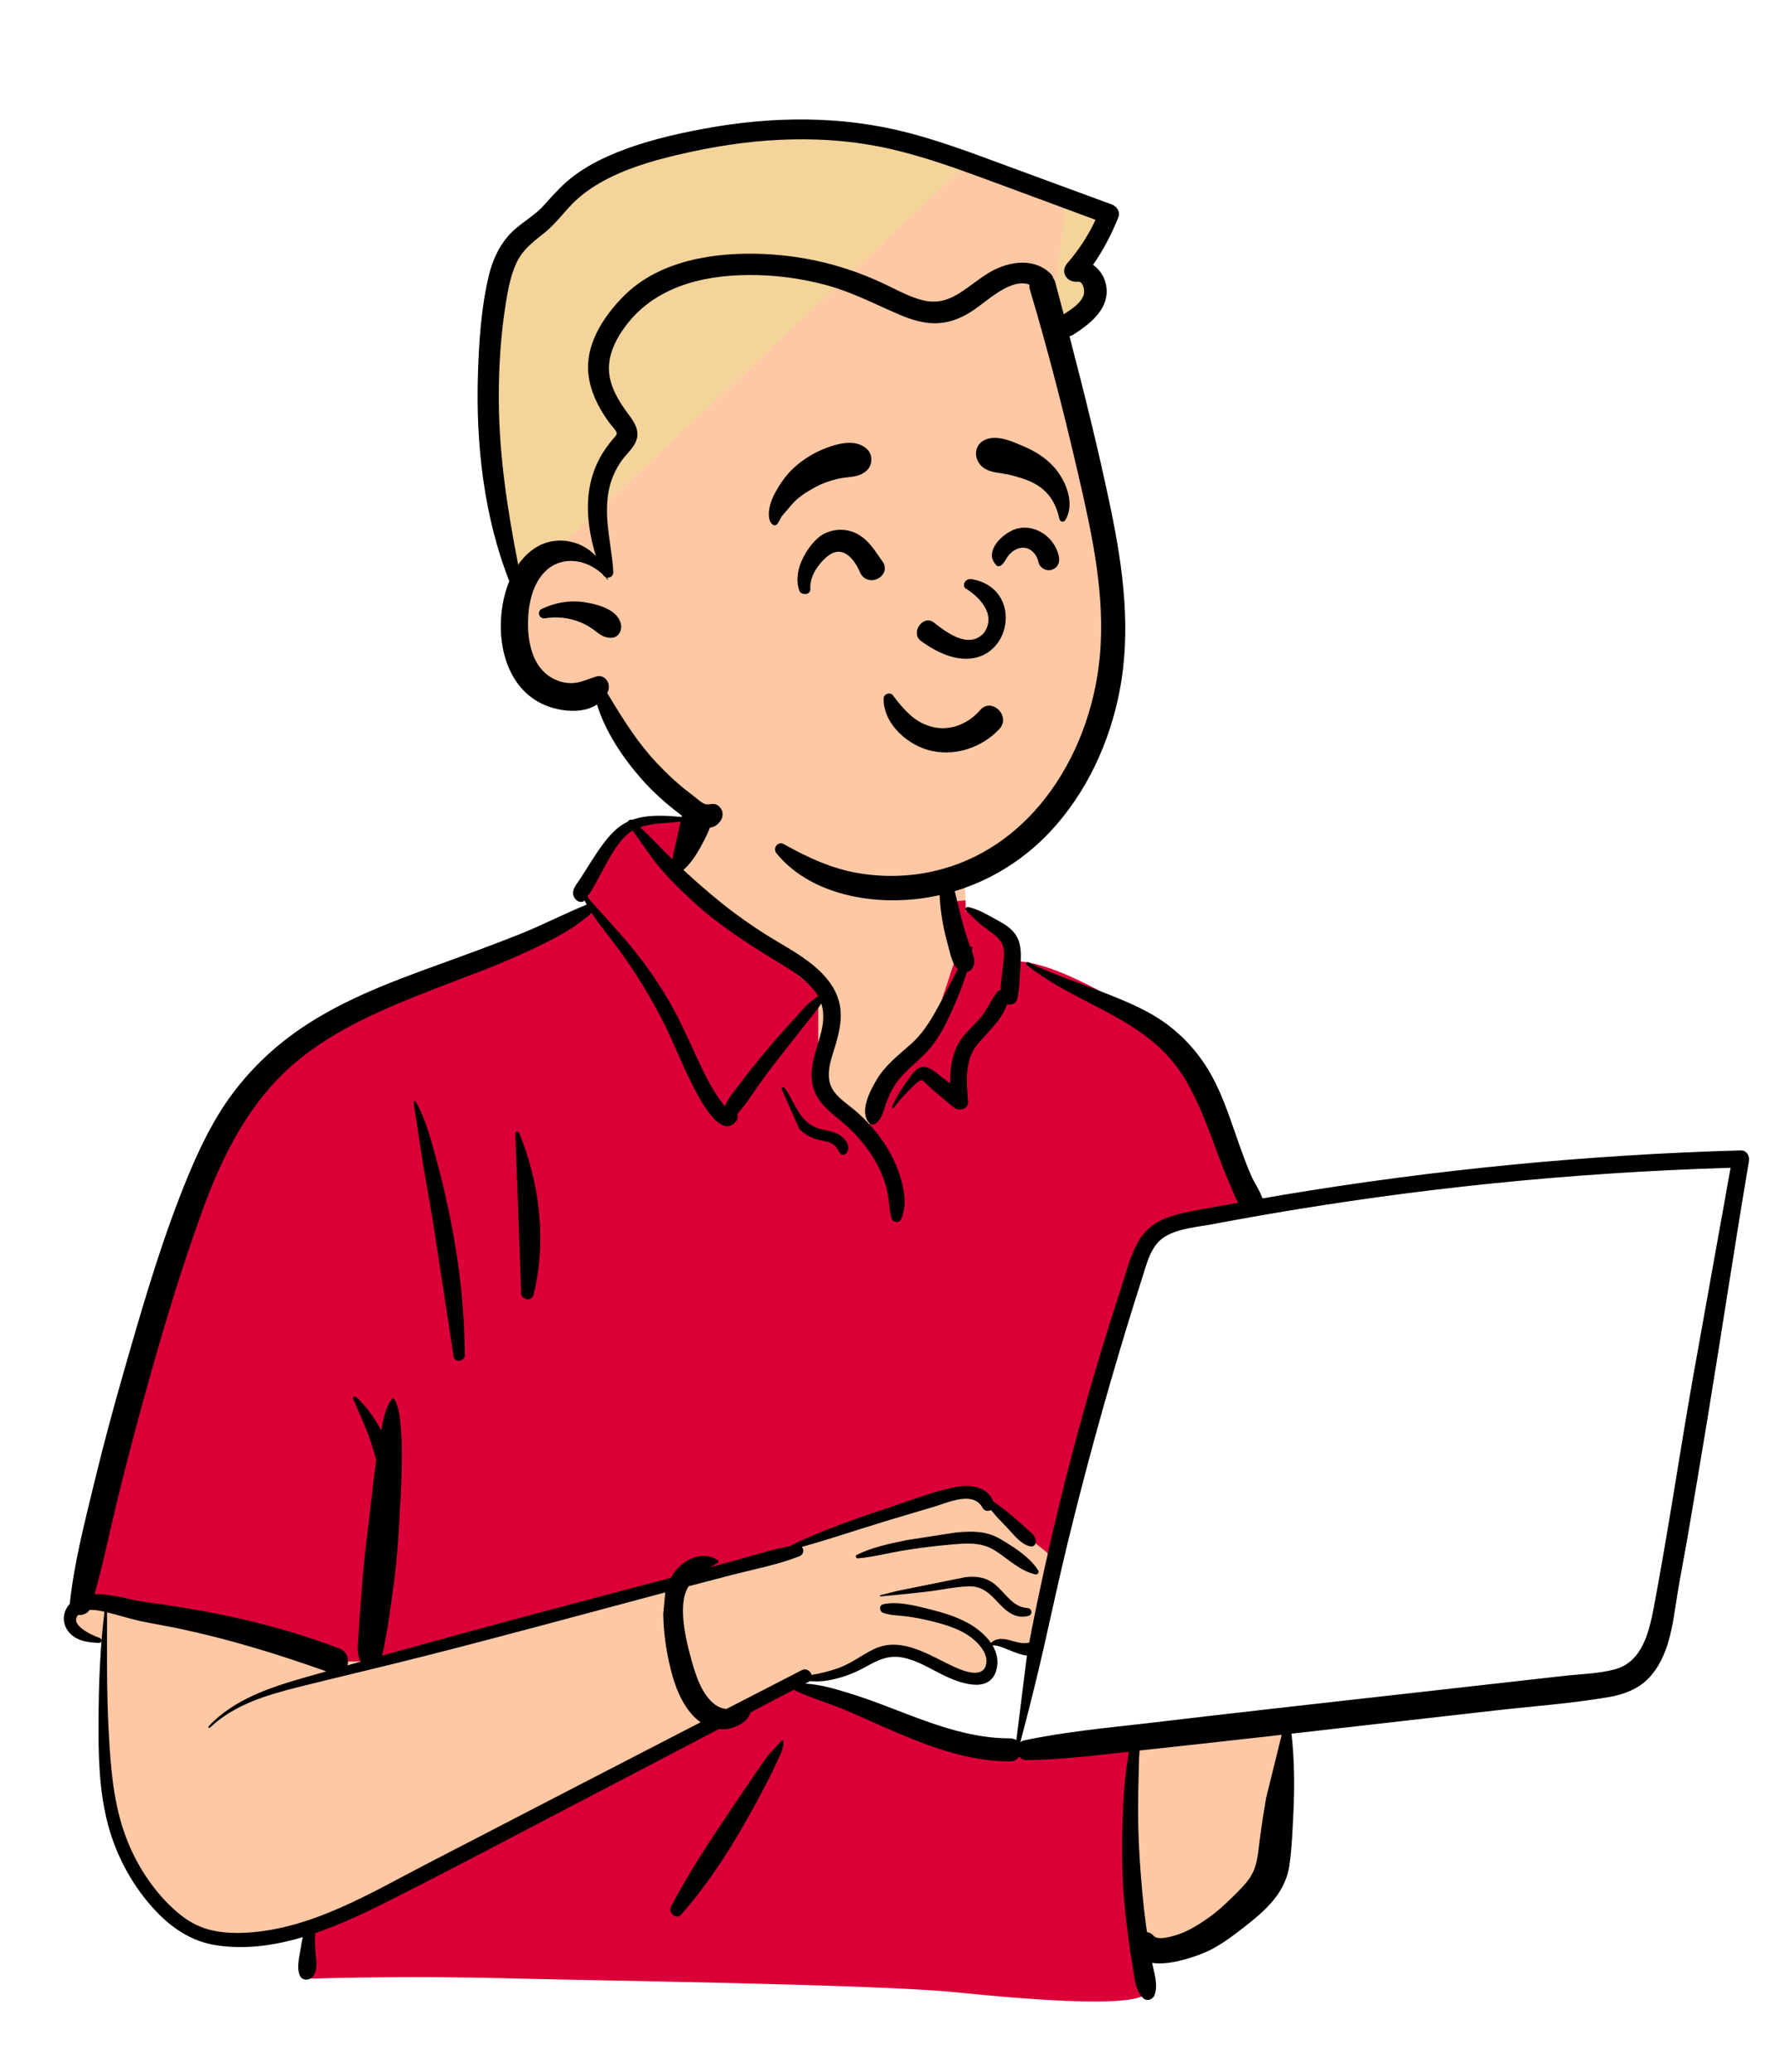 <svg width="224" height="260" viewBox="0 0 224 260" fill="none" xmlns="http://www.w3.org/2000/svg">
<g filter="url(#filter0_d_20_20443)">
<path fill-rule="evenodd" clip-rule="evenodd" d="M214.44 141.282C211.423 141.578 208.406 141.874 205.389 142.17C190.941 143.274 176.499 145.581 162.161 146.965C161.804 146.384 161.106 146.479 160.681 146.883C159.251 146.758 157.647 145.664 156.351 146.802C156.309 146.796 156.267 146.789 156.225 146.785C153.917 142.354 152.322 137.629 150.774 132.897C149.786 129.988 148.457 127.171 146 125.218C141.808 122.307 132.202 116.403 127.279 116.651C127.197 115.77 126.786 114.861 126.112 114.274C127.599 111.738 121.653 110.083 121.234 110.377C121.503 101.904 117.519 94.546 108.734 92.859C100.865 91.219 89.671 90.943 85.439 99.171C84.973 99.118 80.217 99.094 79.757 99.145C79.042 98.239 71.185 106.828 74.405 109.819C45.615 122.559 29.245 121.039 21.276 156.856C20.199 160.221 20.121 163.903 18.983 167.193C14.936 176.647 11.653 186.714 10.836 197C8.863 197.506 8.636 200.986 10.922 201.49C11.795 201.682 12.525 201.945 13.162 202.444C12.664 210.874 14.702 230.131 15.986 230.071C18.604 238.408 30.284 240.76 38.552 237.831C37.127 240.514 38.552 242.2 38.552 243.634C68.304 244.76 100.835 244.111 130.579 245.656C134.384 245.601 138.386 246.59 142.138 246.021C144.427 245.472 144.431 241.872 142.109 241.427L152.253 239.223C152.026 239.138 156.434 236.205 159.766 230.724C162.867 224.592 160.756 217.191 162.161 210.522C173.135 209.624 184.291 209.24 195.145 207.381C196.625 211.811 203.031 206.513 205.068 204.382C205.065 204.379 205.063 204.375 205.06 204.372C206.046 204.102 206.836 203.178 206.862 202.084C207.554 201.097 207.699 199.704 207.036 198.749C210.074 181.214 214.705 163.31 216.378 145.61C216.97 145.479 217.527 145.22 218 144.82L217.962 144.781C218.762 143.889 218.918 142.348 217.583 141.589C216.507 140.977 215.608 141.167 214.44 141.282Z" fill="#FDC8A3"/>
<path fill-rule="evenodd" clip-rule="evenodd" d="M99.704 206.912L102.028 208.391L121.042 214.521L132.662 216L142.169 214.521V230.795L144.07 246.012C143.225 247.562 135.197 247.562 119.986 246.012C110.289 245.024 74.85 244.544 66.781 244.333L66.324 244.321C56.842 244.047 47.476 244.047 38.225 244.321V238.615L64.634 225.511L88.296 212.196L99.704 206.912ZM86.231 97.841L87.978 99.145L84.165 105.412L102.738 120.441V132.446L108.618 138.009L111.979 132.446L116.715 126.145L120.081 115.932L118.935 109.203L121.24 108.986C121.251 109.446 121.249 109.91 121.234 110.377C121.653 110.083 127.599 111.738 126.112 114.274C126.786 114.861 127.197 115.77 127.279 116.651C132.202 116.403 141.808 122.307 146 125.218C148.457 127.172 149.786 129.988 150.774 132.897L151.007 133.607L151.247 134.335L151.489 135.063C152.826 139.065 154.27 143.031 156.225 146.785C156.267 146.789 156.309 146.796 156.351 146.802C157.647 145.664 159.251 146.758 160.681 146.883C161.096 146.489 161.772 146.388 162.136 146.926L162.161 146.965L144.336 150.478L132.577 191.743L122.336 183.427L116.84 184.245L102.324 189.482L85.441 193.869L46.899 204.499H41.991L13.431 197.6L10.857 196.75C11.707 186.55 14.969 176.57 18.983 167.193C20.121 163.903 20.199 160.221 21.276 156.857C29.245 121.039 45.615 122.56 74.405 109.819C71.185 106.829 79.042 98.239 79.757 99.145L79.802 99.141L79.9 99.136L80.025 99.132C81.149 99.099 85.021 99.124 85.439 99.171C85.681 98.7 85.946 98.257 86.231 97.841Z" fill="#DA0037"/>
<path fill-rule="evenodd" clip-rule="evenodd" d="M217.289 142.535L216.758 145.495C216.632 145.536 216.503 145.571 216.373 145.6C216.206 147.364 216.01 149.131 215.789 150.899L212.497 169.252C211.93 172.499 211.391 175.753 210.856 179.008L210.147 182.505L209.707 184.678C208.76 189.384 207.839 194.074 207.031 198.739C207.153 198.915 207.247 199.105 207.316 199.305L207.254 199.568L207.211 199.744L207.166 199.917C206.529 202.369 205.42 204.746 202.805 205.468C200.833 206.012 198.669 206.061 196.633 206.276L196.407 206.3L160.775 210.309C156.47 210.793 152.166 211.292 147.863 211.796L144.133 212.234C138.934 212.836 133.704 213.31 128.582 214.4C128.393 214.44 128.237 214.516 128.11 214.615C129.142 210.708 130.129 206.807 131.024 202.861C132.032 198.42 132.988 193.97 134.065 189.545C136.236 180.63 138.669 171.774 141.332 162.994C141.891 161.151 142.463 159.312 143.048 157.477L143.458 156.195L143.773 155.173C144.262 153.614 144.866 152.012 146.298 151.153C147.975 150.147 150.26 149.98 152.161 149.632L153.449 149.39C155.375 149.031 157.303 148.685 159.234 148.353C168.478 146.762 177.775 145.486 187.105 144.528C196.815 143.53 206.558 142.882 216.313 142.565L217.289 142.535ZM128.849 203.73L128.939 203.737L127.608 214.381C127.396 214.232 127.126 214.141 126.796 214.142C122.43 214.154 118.245 212.759 114.197 211.224L113.581 210.989L111.862 210.328C110.115 209.659 108.359 209.004 106.57 208.461L105.847 208.242L105.479 208.134C104.125 207.738 102.7 207.379 101.291 207.289L101.099 207.279L101.509 207.063C101.569 207.032 101.622 206.997 101.668 206.958C102.444 207.016 103.221 207 104.039 206.853C105.577 206.576 107.073 206.04 108.447 205.295L109.06 204.962L109.312 204.829L109.478 204.743L109.643 204.659C110.822 204.071 111.95 203.703 113.44 204.016C115.131 204.372 116.613 205.284 118.137 206.054L118.408 206.189L118.59 206.277L118.775 206.364L118.963 206.45C121.024 207.378 124.305 208.379 125.095 205.576C125.413 204.449 125.164 203.394 124.613 202.469C125.64 202.38 127.474 203.592 128.849 203.73Z" fill="white"/>
<path fill-rule="evenodd" clip-rule="evenodd" d="M85.987 97.26C86.883 95.006 89.914 95.882 89.576 98.25C89.374 99.668 88.597 101.166 87.9 102.409C87.332 103.421 86.684 104.408 85.806 105.166C87.369 106.625 88.992 108.031 90.656 109.366C92.472 110.823 94.381 112.165 96.354 113.399C98.085 114.481 99.894 115.44 101.525 116.675C103.041 117.822 104.423 119.203 105.126 121.005C105.875 122.924 105.55 124.906 104.998 126.824L104.935 127.041C104.371 128.941 103.396 131.231 104.748 133.021C105.437 133.933 106.438 134.578 107.302 135.307C108.07 135.954 108.792 136.659 109.453 137.415C110.895 139.064 112.067 140.919 112.807 142.987L112.874 143.175C113.508 145.005 113.972 147.247 113.114 149.044C112.869 149.559 112.075 149.391 111.938 148.89C111.626 147.754 111.643 146.564 111.381 145.411C111.11 144.213 110.658 143.076 110.067 141.999C108.925 139.917 107.377 138.139 105.549 136.635L105.002 136.19C103.576 135.019 102.266 133.777 101.976 131.84C101.667 129.767 102.497 127.792 103.031 125.83C103.403 124.462 103.524 123.151 103.122 121.916C102.631 122.718 101.961 123.479 101.431 124.158C100.375 125.511 99.309 126.855 98.246 128.203C97.157 129.584 96.094 130.987 95.082 132.427C94.629 133.071 94.181 133.718 93.735 134.367C93.399 134.854 92.931 135.341 92.565 135.838C92.654 136.104 92.647 136.411 92.486 136.628C90.545 139.251 87.785 133.778 87.065 132.396C85.599 129.58 84.507 126.589 83.036 123.773C81.512 120.855 79.776 118.014 77.842 115.35C76.671 113.739 75.36 112.225 74.289 110.562C71.767 112.85 68.449 114.383 65.401 115.774C62.052 117.302 58.572 118.55 55.139 119.875L54.124 120.269C48.208 122.579 42.147 125.117 37.229 129.22C31.45 134.042 28.031 140.762 25.486 147.721C22.556 155.732 20.132 163.959 17.873 172.181C16.717 176.388 15.62 180.614 14.588 184.854C13.679 188.589 12.926 192.361 11.874 196.057C14.008 195.982 16.441 196.808 18.263 197.047C26.566 198.134 34.756 199.867 42.595 202.868C43.563 203.239 43.843 204.206 43.633 204.99C44.191 204.832 44.749 204.673 45.307 204.516C44.696 203.578 44.987 201.901 45.036 200.862L45.039 200.791C45.088 199.406 45.238 198.019 45.336 196.637C45.521 194.001 45.763 191.385 46.084 188.765L46.166 188.11C46.529 185.259 46.798 182.392 47.195 179.546L47.242 179.22C47.052 178.492 46.83 177.773 46.597 177.057C45.978 175.15 45.103 173.354 44.336 171.507C44.246 171.289 44.555 171.164 44.7 171.295C45.999 172.463 47.03 173.946 47.859 175.496C47.873 175.423 47.886 175.35 47.901 175.277L47.995 174.811C48.228 173.676 48.512 172.481 49.208 171.56C49.282 171.462 49.429 171.442 49.499 171.56C50.165 172.688 50.24 174.117 50.342 175.4C50.458 176.852 50.473 178.323 50.453 179.779C50.413 182.624 50.212 185.477 50.052 188.318C49.896 191.11 49.588 193.866 49.191 196.63L49.116 197.148C48.922 198.464 48.764 199.796 48.508 201.103L48.435 201.459C48.299 202.107 48.215 203.02 47.943 203.779C54.944 201.826 61.955 199.917 68.981 198.041C74.058 196.686 79.141 195.351 84.221 194.007C84.489 193.523 84.823 193.072 85.24 192.668C86.612 191.339 88.431 190.745 90.1 191.769C90.235 191.852 90.247 192.065 90.1 192.146C89.78 192.32 89.46 192.5 89.145 192.686L92.196 191.86C94.476 191.242 96.784 190.469 99.117 190.038C103.416 187.916 108.039 186.38 112.568 184.862L113.101 184.681C115.42 183.89 117.818 183.005 120.214 182.567C121.967 182.246 124.026 182.633 124.731 184.43C125.624 185.019 126.464 185.711 127.275 186.391C127.861 186.883 128.422 187.405 128.994 187.914L129.099 188.007C129.566 188.412 129.936 188.684 130.051 189.329C130.11 189.662 129.898 190.113 129.487 190.069C128.23 189.934 127.208 188.476 126.355 187.606C125.696 186.933 125.032 186.237 124.431 185.497C124.081 185.688 123.6 185.654 123.377 185.231C122.22 183.04 119.051 184.558 117.297 185.078L114.785 185.822C113.53 186.194 112.274 186.569 111.021 186.949C107.576 187.996 104.149 189.167 100.673 190.128C100.984 190.47 100.941 191.078 100.35 191.309C97.63 192.377 94.645 192.93 91.818 193.662C90.034 194.126 88.25 194.591 86.467 195.06C86.162 195.555 85.942 196.116 85.849 196.768C85.509 199.167 86.165 201.935 86.804 204.255L86.901 204.601C87.426 206.467 88.199 208.754 89.808 209.932C90.201 210.219 90.701 210.419 91.205 210.464C94.354 208.842 97.503 207.221 100.654 205.602C101.238 205.302 101.777 205.708 101.908 206.191C103.019 206.009 104.128 205.721 105.138 205.378C106.834 204.802 108.159 203.703 109.749 202.943C112.827 201.472 115.969 203.278 118.724 204.652L119.359 204.964C120.595 205.564 123.165 206.716 123.758 205.076C124.332 203.489 122.519 201.793 121.348 201.079C119.952 200.227 118.327 199.772 116.75 199.392C115.849 199.175 114.938 198.998 114.021 198.869C112.98 198.723 111.906 198.745 110.904 198.407C110.406 198.24 110.33 197.449 110.904 197.318C112.446 196.967 114.286 197.35 115.895 197.741L116.736 197.949C118.357 198.347 119.994 198.846 121.471 199.64C122.544 200.217 123.677 201.094 124.418 202.168C125.061 201.571 125.861 201.591 126.694 201.812L127.147 201.938C127.894 202.145 128.499 202.288 129.226 202.144C129.323 201.615 129.422 201.086 129.527 200.557C130.563 195.355 131.699 190.172 132.952 185.018C135.114 176.127 137.616 167.333 140.437 158.63L140.72 157.76C141.37 155.769 141.894 153.6 142.943 151.772C143.934 150.042 145.524 149.046 147.412 148.519C149.554 147.92 151.806 147.607 153.992 147.203C154.479 147.113 154.968 147.027 155.456 146.938C155.044 146.193 154.736 145.348 154.459 144.699L154.41 144.586C153.814 143.228 153.279 141.845 152.762 140.454L152.376 139.409C151.443 136.891 150.48 134.415 149.168 132.061C147.787 129.583 145.955 127.557 143.671 125.881C139.015 122.462 133.404 120.718 128.888 117.064C128.703 116.915 128.94 116.659 129.128 116.753C132.177 118.286 135.469 119.328 138.64 120.576L139.266 120.823C141.773 121.817 144.318 122.899 146.488 124.509C148.907 126.304 150.812 128.533 152.244 131.183C153.656 133.796 154.558 136.72 155.554 139.511L155.82 140.254C156.222 141.37 156.637 142.481 157.112 143.566C157.49 144.428 158.194 145.411 158.514 146.395C159.389 146.243 160.265 146.091 161.142 145.944C180.127 142.773 199.326 140.91 218.566 140.365C219.319 140.344 219.708 141.062 219.598 141.719C217.751 152.642 216.11 163.602 214.31 174.533C213.524 179.304 212.722 184.071 211.902 188.836C211.486 191.25 211.006 193.655 210.612 196.072C210.295 198.025 210.064 199.993 209.518 201.9C209.029 203.61 208.278 205.259 207.045 206.563C205.716 207.97 203.86 208.651 201.993 208.972C197.252 209.788 192.389 210.122 187.609 210.666L162.163 213.562C162.535 216.943 162.562 220.272 162.392 223.692L162.295 225.56C162.215 227.062 162.12 228.566 161.904 230.053C161.634 231.917 160.781 233.496 159.525 234.889C158.372 236.168 156.971 237.26 155.608 238.305C154.193 239.391 152.732 240.439 151.068 241.111L150.852 241.197C149.393 241.766 146.656 242.649 144.661 242.326C144.922 243.633 145.427 245.038 144.979 246.331C144.772 246.932 143.987 247.231 143.506 246.72C142.554 245.708 142.479 244.37 142.254 243.05C142.019 241.675 141.816 240.295 141.637 238.913C141.289 236.239 141.018 233.54 140.936 230.844C140.851 228.075 140.883 225.302 141.033 222.536C141.109 221.115 141.204 219.696 141.385 218.284C141.462 217.682 141.54 217.08 141.63 216.48C141.663 216.261 141.699 216.043 141.738 215.825L139.454 216.083C135.952 216.474 132.448 216.827 128.921 216.882C128.504 216.889 128.182 216.698 127.972 216.421C127.749 216.786 127.359 217.047 126.801 217.045C121.876 217.026 117.289 215.415 112.809 213.516C110.551 212.559 108.328 211.522 106.067 210.573C103.956 209.687 101.7 209.055 99.64 208.057L94.227 210.897C94.187 211.037 94.136 211.169 94.082 211.28C93.73 211.999 93.035 212.39 92.326 212.684C91.644 212.966 90.939 213.054 90.252 212.983C86.147 215.135 82.041 217.285 77.932 219.43L73.823 221.573C65.635 225.838 57.479 230.172 49.24 234.337L48.633 234.643C45.787 236.07 42.731 237.517 39.573 238.597C39.517 239.397 39.552 240.175 39.619 241.021L39.635 241.205C39.729 242.206 39.931 243.459 39.129 244.171C38.712 244.541 37.967 244.543 37.683 243.985C37.168 242.972 37.63 241.376 37.793 240.276C37.851 239.884 37.922 239.482 38.026 239.092C34.406 240.17 30.675 240.693 26.991 240.088C23.403 239.499 20.625 237.238 18.385 234.472C16.021 231.554 14.341 228.154 13.44 224.508C12.414 220.36 12.347 216.076 12.371 211.826C12.397 207.302 12.564 202.754 13.114 198.26C12.512 198.118 11.843 197.996 11.234 198.038C10.933 198.521 10.347 198.724 9.819 198.661C8.669 199.93 11.585 201.227 12.518 201.551C12.841 201.664 12.806 202.19 12.433 202.174L12.198 202.163C10.758 202.086 9.27 201.84 8.423 200.501C7.744 199.428 7.948 198.157 8.757 197.281C9.291 192.228 10.569 187.306 11.758 182.376C12.924 177.537 14.222 172.73 15.597 167.946L16.213 165.805C18.378 158.305 20.641 150.744 23.628 143.541C25.119 139.945 26.837 136.415 29.166 133.279C31.337 130.356 33.9 127.854 36.846 125.718C42.338 121.735 48.782 119.328 55.114 117.035L55.397 116.933C58.678 115.745 61.951 114.544 65.195 113.257C68.064 112.12 70.812 110.677 73.668 109.522C73.575 109.354 73.485 109.184 73.399 109.011L73.346 109.056C73.337 109.063 73.328 109.07 73.318 109.076C73.031 109.276 72.609 109.178 72.372 108.954C71.704 108.324 71.93 107.624 72.376 106.969L72.434 106.886C72.98 106.122 73.466 105.314 73.969 104.521L74.285 104.026C75.13 102.703 76.018 101.37 77.145 100.277C77.666 99.77 78.238 99.391 78.843 99.108C78.791 98.999 79.245 98.775 79.374 98.888C81.291 98.185 83.498 98.332 85.588 98.526M160.932 213.702L158.265 214.005C155.332 214.339 152.398 214.662 149.463 214.981L143.088 215.674C143.072 216.038 143.028 216.393 143.02 216.668C142.978 218.083 142.947 219.499 142.918 220.915C142.859 223.753 142.924 226.594 143.11 229.427C143.291 232.171 143.53 234.916 143.9 237.642L143.976 238.187L144.02 238.474C144.323 238.503 144.62 238.647 144.867 238.942C145.406 239.586 147.358 238.96 148.12 238.689C149.374 238.242 150.555 237.488 151.645 236.732C152.709 235.993 153.667 235.132 154.587 234.225L155.341 233.48C156.09 232.735 156.84 231.942 157.299 231.005C157.922 229.734 158.002 228.174 158.185 226.79C158.41 225.088 158.677 223.386 158.96 221.692M83.533 195.834L83.256 195.906C73.21 198.577 63.179 201.326 53.102 203.878C48.115 205.142 43.105 206.313 38.112 207.553L37.304 207.755C33.365 208.751 29.379 209.949 26.363 212.807C26.251 212.913 26.09 212.751 26.194 212.639C29.445 209.177 34.069 207.712 38.508 206.441C39.328 206.207 40.15 205.977 40.971 205.744C34.933 203.591 28.801 201.717 22.527 200.381C20.911 200.037 19.277 199.785 17.663 199.439C16.537 199.198 15.437 198.85 14.323 198.561L13.447 198.341L13.436 201.111C13.421 205.035 13.428 208.955 13.628 212.878L13.666 213.605C13.899 217.971 14.264 222.428 15.813 226.544C17.071 229.89 19.077 233.041 21.701 235.478C23.028 236.71 24.455 237.67 26.219 238.144C27.857 238.584 29.573 238.635 31.257 238.518C39.334 237.954 46.523 233.565 53.539 229.931C65.014 223.988 76.491 218.047 87.978 212.126C87.667 211.913 87.375 211.669 87.109 211.394C85.569 209.802 84.756 207.624 84.222 205.514C83.654 203.268 83.314 200.861 83.275 198.542M98.149 214.42C98.25 214.366 98.368 214.434 98.372 214.549C98.408 215.426 97.923 216.292 97.561 217.083L97.522 217.167C97.082 218.146 96.6 219.113 96.102 220.064C95.106 221.964 94.071 223.844 92.99 225.697C90.817 229.426 88.403 232.997 85.549 236.243C84.905 236.977 83.845 236.037 84.258 235.247C86.253 231.44 88.578 227.846 90.971 224.284C92.169 222.5 93.366 220.714 94.576 218.939C95.081 218.198 95.592 217.459 96.117 216.732L96.434 216.297M217.294 142.545C207.213 142.85 197.144 143.507 187.111 144.538C177.78 145.497 168.483 146.772 159.239 148.363C157.308 148.695 155.38 149.041 153.454 149.401L152.298 149.618C150.372 149.983 148.019 150.134 146.304 151.163C144.496 152.249 144.007 154.517 143.405 156.387C142.698 158.587 142.008 160.793 141.338 163.004C138.674 171.785 136.241 180.641 134.07 189.555C132.993 193.981 132.037 198.43 131.03 202.871C130.135 206.817 129.147 210.719 128.116 214.625C128.243 214.526 128.399 214.451 128.587 214.411C133.71 213.32 138.939 212.846 144.138 212.244L144.641 212.185C150.02 211.553 155.399 210.924 160.78 210.319L196.413 206.31C198.514 206.074 200.765 206.042 202.81 205.478C206.287 204.518 207.102 200.63 207.686 197.533L207.703 197.439C209.462 188.082 210.862 178.643 212.503 169.263M128.945 203.748C127.561 203.656 125.668 202.389 124.618 202.48C125.169 203.405 125.418 204.459 125.101 205.586C124.217 208.721 120.22 207.099 118.295 206.141C116.717 205.356 115.193 204.394 113.445 204.026C111.466 203.61 110.125 204.398 108.452 205.305C107.079 206.051 105.583 206.586 104.044 206.863C103.226 207.011 102.449 207.026 101.673 206.969C101.627 207.007 101.574 207.042 101.514 207.074L101.104 207.289C102.959 207.374 104.849 207.947 106.575 208.471C108.364 209.014 110.12 209.669 111.867 210.339L113.586 210.999C117.825 212.623 122.213 214.166 126.801 214.152C127.131 214.151 127.401 214.242 127.614 214.391M121.205 193.925C122.572 193.758 123.833 193.937 124.925 194.827C126.242 195.901 127.127 197.681 129.02 197.798C129.572 197.832 129.701 198.608 129.152 198.77C127.742 199.188 126.601 198.425 125.641 197.435L124.996 196.76C124.047 195.777 123.172 195.017 121.561 195.076C119.837 195.139 118.11 195.537 116.397 195.74C114.456 195.97 112.516 196.165 110.569 196.334C110.478 196.342 110.463 196.199 110.548 196.179L112.728 195.636M119.886 188.336L120.111 188.313C122.096 188.121 123.911 188.113 125.683 189.181L126.023 189.387C127.621 190.358 129.36 191.503 130.36 193.076C130.523 193.334 130.253 193.637 129.979 193.571C128.059 193.11 126.655 191.7 125.039 190.645C123.227 189.461 121.354 189.657 119.287 189.841C117.286 190.019 115.286 190.263 113.305 190.597C111.443 190.91 109.575 191.405 107.694 191.563L107.695 191.559C107.48 191.558 107.357 191.236 107.576 191.126C109.485 190.173 111.696 189.722 113.772 189.286M51.929 134.35C51.926 134.193 52.147 134.134 52.224 134.27C53.515 136.543 54.19 139.329 54.878 141.833C55.599 144.455 56.18 147.105 56.703 149.774C57.761 155.178 58.325 160.552 58.363 166.06C58.368 166.846 57.088 167.055 56.962 166.25C56.131 160.892 55.334 155.528 54.496 150.172C54.074 147.478 53.583 144.794 53.114 142.108M64.712 138.309C64.617 137.995 65.073 137.89 65.19 138.177C67.781 144.54 68.659 151.752 66.995 158.466C66.74 159.493 65.237 159.048 65.429 158.034M98.138 132.654C98.125 132.42 98.43 132.383 98.544 132.544C99.772 134.275 100.282 136.593 102.436 137.487C103.512 137.934 104.722 137.856 105.672 138.61C106.307 139.115 106.795 139.911 106.318 140.675C106.164 140.922 105.733 141.046 105.525 140.777C105.22 140.387 105.059 139.919 104.645 139.626C104.061 139.213 103.274 139.187 102.605 138.993C101.739 138.742 100.976 138.302 100.351 137.649M118.652 103.787C118.779 103.723 118.9 103.764 118.981 103.873C119.097 104.029 119.082 104.181 118.941 104.288C119.13 104.675 119.353 105.643 119.385 105.784C119.514 106.355 119.652 106.924 119.796 107.491C120.086 108.636 120.341 109.79 120.631 110.935C120.939 112.149 121.306 113.35 121.714 114.534C121.741 114.611 121.77 114.689 121.8 114.768L121.847 114.888L121.858 114.87C121.941 114.739 122.114 114.831 122.093 114.969C122.074 115.096 122.049 115.221 122.027 115.348L122.07 115.461C122.337 116.18 122.52 116.938 122.03 117.572C121.847 117.81 121.645 117.95 121.393 117.992C120.99 119.322 120.485 120.626 119.943 121.879L119.784 122.245C118.988 124.073 118.138 125.877 116.87 127.434C115.486 129.133 113.581 130.293 112.375 132.155C111.814 133.021 111.423 133.932 111.106 134.91L110.987 135.282C110.762 135.973 110.503 136.644 109.854 137.05C109.647 137.179 109.337 137.138 109.17 136.961C107.84 135.554 109.232 132.925 110.034 131.562C111.15 129.667 112.763 128.454 114.379 127.024C116.121 125.483 117.232 123.421 118.307 121.389C118.965 120.145 119.601 118.874 120.27 117.624C119.571 117.006 119.347 115.778 119.11 114.925L119.089 114.848C118.697 113.482 118.386 112.079 118.19 110.671C118.001 109.317 117.922 107.983 117.972 106.621L117.986 106.274M121.251 110.232C121.097 110.02 121.352 109.78 121.564 109.824C122.853 110.091 124.112 110.871 125.269 111.502L125.392 111.569C126.315 112.066 127.244 112.676 127.728 113.644C128.256 114.695 128.212 115.906 128.14 117.049L128.133 117.156C128.045 118.526 128.031 119.949 127.741 121.295C127.593 121.983 126.97 122.177 126.437 122.015C125.802 124.018 124.021 125.494 122.719 127.075C121.06 129.091 121.372 131.812 121.546 134.239C121.616 135.222 120.394 135.501 119.764 134.977L118.314 133.772C118.073 133.571 117.831 133.369 117.591 133.167C117.385 132.993 117.18 132.818 116.978 132.641L116.676 132.374C116.541 132.254 115.95 131.593 115.777 131.565C115.357 131.499 114.362 132.604 114.021 132.95L113.978 132.994C113.336 133.623 112.757 134.3 112.217 135.018C112.118 135.15 111.924 135.04 111.995 134.888C112.478 133.851 113.041 132.86 113.709 131.933L113.843 131.748C114.288 131.149 114.884 130.091 115.668 129.915C116.626 129.699 117.582 130.659 118.279 131.193L118.323 131.226C118.654 131.475 118.982 131.728 119.309 131.983C119.275 130.176 119.503 128.35 120.436 126.792C121.094 125.694 122.079 124.88 122.922 123.936C123.861 122.885 124.351 121.594 125.201 120.499C125.31 120.358 125.461 120.282 125.624 120.258C125.657 119.378 125.786 118.49 125.886 117.619L125.916 117.358C126.017 116.413 126.256 115.257 125.793 114.372C125.356 113.535 124.352 112.945 123.61 112.377L123.003 111.906M79.438 100.231C79.05 100.455 78.688 100.734 78.359 101.083C77.323 102.182 76.583 103.55 75.863 104.865C75.475 105.574 75.101 106.29 74.71 106.997C74.54 107.304 74.365 107.608 74.188 107.912C74.106 108.052 73.863 108.33 73.743 108.501C73.877 108.689 74.015 108.874 74.156 109.056C74.21 109.126 77.924 113.174 79.219 114.758C81.201 117.184 82.974 119.747 84.489 122.491C85.972 125.177 87.102 128.021 88.476 130.76C89.164 132.131 89.932 133.492 90.911 134.679C90.949 134.725 90.989 134.769 91.028 134.815C91.401 133.804 92.359 132.723 92.829 132.102L92.873 132.043C93.94 130.605 95.066 129.21 96.217 127.838C97.269 126.586 98.347 125.361 99.451 124.156L99.866 123.705C100.635 122.874 101.612 121.63 102.738 121.036C102.618 120.821 102.478 120.608 102.317 120.398C101.262 119.019 99.771 118.018 98.299 117.115L97.345 116.534C93.748 114.341 90.206 112.046 87.083 109.196C85.431 107.689 83.801 106.109 82.412 104.35L81.921 103.729M85.441 99.145C83.756 99.287 81.937 99.253 80.38 99.802C81.764 101.111 83.08 102.524 84.431 103.855C84.551 102.955 84.797 102.066 85.005 101.188" fill="black"/>
<path fill-rule="evenodd" clip-rule="evenodd" d="M112.127 107.676C107.448 107.704 103.471 106.373 100.436 104.171C96.649 102.817 92.082 100.729 89.307 98.537C88.225 98.814 86.93 97.662 86.102 97.053C80.953 93.199 76.911 87.556 75.713 81.904C73.864 84.244 71.233 84.341 68.713 83.178C63.43 80.175 63.627 73.85 65.529 69.125C61.531 60.13 58.759 36.386 64.863 26.803C66.112 25.369 67.944 24.512 69.263 23.041C70.437 21.757 71.553 20.443 72.919 19.427C77.086 16.248 84.264 14.555 88.757 13.759C107.517 9.693 121.93 17.001 138.923 23.165C137.945 25.617 136.592 27.853 135.042 29.938C139.26 31.516 137.323 35.065 134.05 36.864L132.101 35.915C135.139 46.809 142.129 73.901 139.113 82.6C136.708 96.173 126.153 107.775 112.127 107.676" fill="#FDC8A3"/>
<path fill-rule="evenodd" clip-rule="evenodd" d="M121.248 16.767C110.964 13.319 100.72 11.248 88.688 13.856C84.194 14.652 77.017 16.345 72.85 19.524C71.674 20.399 70.683 21.494 69.682 22.601C69.52 22.78 69.357 22.959 69.194 23.138C68.539 23.868 67.759 24.446 66.986 25.019C66.2 25.601 65.423 26.177 64.794 26.9C58.761 36.372 61.398 59.679 65.321 68.903H65.513H65.916L66.137 68.569L66.138 68.569L66.138 68.568L66.138 68.568L121.248 16.767ZM132.631 38.186C132.484 37.648 132.343 37.136 132.209 36.651L132.062 38.186H132.631ZM132.26 36.123L133.679 21.336C135.382 21.981 137.104 22.628 138.853 23.262C137.875 25.714 136.522 27.95 134.972 30.035C139.191 31.613 137.253 35.162 133.98 36.962L132.26 36.123Z" fill="#F4D49B"/>
<path fill-rule="evenodd" clip-rule="evenodd" d="M114.837 108.845C108.762 109.471 101.543 108.031 97.493 103.082C97.372 102.934 97.319 102.767 97.316 102.605C97.312 102.425 97.372 102.251 97.477 102.115C97.586 101.973 97.742 101.874 97.921 101.842C98.071 101.815 98.243 101.832 98.419 101.932L98.792 102.139C101.558 103.671 104.431 104.977 107.566 105.536C110.794 106.112 114.081 106.048 117.28 105.317C123.107 103.986 127.823 100.59 131.294 96.113C135.168 91.117 137.494 84.775 138.087 78.432C138.806 70.746 137.139 63.106 135.414 55.663C133.603 47.843 131.622 40.063 129.321 32.373C129.252 32.142 129.233 31.925 129.253 31.725C128.575 31.459 127.853 31.533 127.134 31.776C125.821 32.221 124.512 33.223 123.421 34.05C123.026 34.35 122.658 34.629 122.328 34.855C120.975 35.783 119.496 36.451 117.842 36.556C116.122 36.665 114.435 36.129 112.873 35.459C112.079 35.118 111.299 34.764 110.521 34.412C108.306 33.41 106.118 32.417 103.726 31.772C100.521 30.908 97.213 30.482 93.894 30.512C87.971 30.567 82.029 32.095 78.399 37.117C76.929 39.152 75.97 41.49 76.718 44.001C77.124 45.366 77.892 46.606 78.73 47.747L79.017 48.135C79.477 48.761 79.876 49.384 79.996 50.048C80.097 50.604 80.019 51.193 79.622 51.837C79.373 52.243 79.056 52.607 78.737 52.97C78.507 53.232 78.276 53.493 78.077 53.774C77.677 54.341 77.323 54.952 77.045 55.589C76.501 56.835 76.27 58.176 76.222 59.529C76.163 61.161 76.392 62.757 76.619 64.356C76.78 65.489 76.941 66.624 77.006 67.772C77.017 67.973 76.956 68.122 76.87 68.233C76.766 68.368 76.613 68.453 76.439 68.477C76.386 68.484 76.331 68.485 76.276 68.48C76.303 68.591 76.327 68.701 76.348 68.813C76.238 68.671 76.121 68.534 75.998 68.401C75.99 68.397 75.982 68.393 75.974 68.388C75.847 68.318 75.739 68.211 75.671 68.074C75.496 67.911 75.311 67.756 75.117 67.611C74.106 66.855 72.926 66.407 71.742 66.392C70.601 66.378 69.457 66.767 68.577 67.59C66.828 69.225 66.316 71.895 66.298 74.187C66.279 76.527 66.82 79.335 68.854 80.787C69.671 81.37 70.668 81.72 71.672 81.73C72.504 81.739 73.301 81.443 74.085 81.162C74.327 81.075 74.568 80.989 74.808 80.911C75.081 80.822 75.33 80.827 75.546 80.892C75.791 80.966 75.998 81.117 76.153 81.319C76.307 81.52 76.408 81.772 76.44 82.036C76.47 82.292 76.435 82.557 76.327 82.796C76.3 82.856 76.271 82.915 76.242 82.972L76.689 83.71C78.403 86.527 80.147 89.293 82.433 91.715C83.746 93.105 85.137 94.417 86.663 95.565L86.883 95.729C87.014 95.826 87.16 95.945 87.316 96.073C87.761 96.438 88.295 96.928 88.793 96.947C88.941 96.953 89.07 96.934 89.187 96.919C89.471 96.881 89.709 96.87 89.942 96.966C90.13 97.043 90.326 97.186 90.526 97.483C90.662 97.684 90.731 97.936 90.731 98.191C90.731 98.448 90.661 98.704 90.535 98.907C90.276 99.327 89.962 99.588 89.622 99.735C89.243 99.9 88.823 99.925 88.388 99.844C87.314 99.643 86.126 98.751 85.369 98.17L85.223 98.057C83.547 96.776 81.959 95.358 80.563 93.772C78.185 91.072 76.05 87.89 74.953 84.413C74.18 84.922 73.225 85.164 72.226 85.202C70.771 85.257 69.231 84.882 68.097 84.343C65.596 83.154 64.077 80.905 63.365 78.319C62.539 75.316 62.807 71.864 63.854 69.166C63.884 69.088 63.916 69.01 63.948 68.931C60.727 60.748 59.736 51.661 60.012 42.928C60.141 38.841 60.419 34.552 61.381 30.566C61.812 28.779 62.561 27.077 63.757 25.671C64.439 24.869 65.276 24.244 66.116 23.621C66.844 23.082 67.575 22.544 68.19 21.87L68.481 21.55C68.544 21.481 68.607 21.411 68.669 21.342C69.731 20.169 70.765 19.03 72.054 18.068C73.548 16.952 75.197 16.079 76.911 15.354C80.603 13.792 84.576 12.855 88.507 12.131C97.01 10.563 105.74 10.486 114.139 12.689C118.044 13.713 121.834 15.115 125.618 16.515C125.969 16.645 126.32 16.775 126.672 16.905C129.612 17.99 132.554 19.071 135.496 20.151C136.863 20.654 138.23 21.156 139.597 21.659C139.894 21.768 140.184 22.003 140.35 22.295C140.511 22.58 140.559 22.912 140.429 23.243C139.59 25.373 138.532 27.372 137.243 29.239C137.691 29.544 138.072 29.95 138.36 30.426C138.725 31.027 138.941 31.738 138.955 32.493C139.004 35.021 136.709 36.735 134.806 37.974C134.628 38.09 134.453 38.158 134.283 38.189C136.128 45.261 137.893 52.356 139.394 59.507L139.497 60.003C141.043 67.487 142.04 75.125 140.578 82.709C139.32 89.239 136.395 95.542 131.826 100.407C127.348 105.175 121.339 108.176 114.837 108.845ZM74.83 65.791C74.034 63.26 73.613 60.506 73.917 57.94C74.109 56.328 74.592 54.775 75.38 53.353C75.831 52.539 76.381 51.786 76.981 51.076L77.188 50.837C77.292 50.715 77.397 50.604 77.429 50.463C77.448 50.382 77.429 50.293 77.379 50.186C77.27 49.95 77.066 49.723 76.876 49.501C76.754 49.36 76.636 49.221 76.537 49.087C74.793 46.72 73.493 43.903 73.916 40.903C74.328 37.975 76.242 35.246 78.279 33.19C82.766 28.661 89.721 27.621 95.814 27.87C99.362 28.016 102.903 28.642 106.281 29.737C107.946 30.277 109.575 30.935 111.158 31.688L111.508 31.857C111.697 31.949 111.886 32.042 112.075 32.135C113.312 32.743 114.554 33.357 115.897 33.688C118.52 34.333 120.299 32.974 122.169 31.602C122.809 31.132 123.46 30.656 124.152 30.238L124.294 30.153C125.542 29.428 127.034 28.94 128.467 28.962C129.713 28.981 130.914 29.38 131.892 30.322C132.093 30.515 132.208 30.726 132.263 30.936C132.371 31.088 132.458 31.27 132.515 31.484C132.865 32.802 133.214 34.121 133.562 35.44L133.846 35.257C134.688 34.708 135.603 34.082 136.017 33.164C136.176 32.812 136.153 32.223 135.953 31.791C135.883 31.64 135.79 31.505 135.662 31.422C135.569 31.361 135.457 31.332 135.326 31.343C135.009 31.383 134.717 31.337 134.47 31.232C134.185 31.111 133.958 30.913 133.811 30.674C133.66 30.428 133.591 30.14 133.628 29.841C133.66 29.584 133.77 29.316 133.988 29.064C135.425 27.404 136.634 25.573 137.554 23.585L131.472 21.33C129.304 20.526 127.135 19.723 124.965 18.924L123.777 18.486C119.832 17.035 115.864 15.617 111.761 14.683C103.607 12.827 95.104 13.264 86.972 15.011L86.481 15.117C83.069 15.863 79.611 16.765 76.479 18.334C74.942 19.104 73.48 20.04 72.225 21.223C71.671 21.746 71.17 22.318 70.669 22.889C69.966 23.689 69.263 24.488 68.428 25.162L67.653 25.784C66.499 26.716 65.459 27.623 64.808 29.068C64.128 30.579 63.803 32.247 63.538 33.873C62.87 37.969 62.606 42.13 62.631 46.279C62.674 53.244 63.73 60.068 65.063 66.868C66.133 65.333 67.636 64.143 69.565 63.889C70.823 63.724 72.07 63.959 73.151 64.516C73.776 64.838 74.346 65.268 74.83 65.791V65.791ZM72.809 74.062C71.4 73.515 69.921 73.336 68.43 73.597C68.274 73.625 68.126 73.592 68 73.519C67.873 73.445 67.773 73.328 67.719 73.199C67.656 73.05 67.653 72.889 67.709 72.745C67.757 72.621 67.848 72.5 68.017 72.419C69.63 71.647 71.424 71.306 73.205 71.549L73.38 71.574C74.291 71.709 75.571 71.994 76.531 72.555C77.285 72.995 77.837 73.602 77.974 74.395C78.046 74.809 77.943 75.24 77.706 75.553C77.476 75.855 77.124 76.057 76.67 76.044C75.868 76.021 75.393 75.681 74.822 75.241C74.752 75.188 74.681 75.133 74.608 75.078C74.055 74.664 73.452 74.312 72.809 74.062Z" fill="black"/>
<path fill-rule="evenodd" clip-rule="evenodd" d="M121.262 90.069C119.706 90.52 118.035 90.56 116.449 90.094C115.01 89.672 113.533 88.742 112.474 87.512C111.533 86.419 110.924 85.091 110.948 83.674C110.95 83.512 111.008 83.377 111.097 83.272C111.193 83.159 111.327 83.082 111.47 83.048C111.618 83.013 111.774 83.025 111.906 83.086C112.026 83.14 112.129 83.233 112.194 83.369C112.357 83.583 112.519 83.793 112.681 83.998C113.99 85.615 115.257 86.823 117.225 87.256C118.293 87.491 119.359 87.387 120.337 87.028C121.385 86.644 122.331 85.969 123.073 85.105C123.408 84.714 123.804 84.555 124.191 84.552C124.63 84.549 125.063 84.753 125.39 85.079C125.711 85.399 125.926 85.835 125.945 86.29C125.963 86.689 125.832 87.107 125.486 87.479C124.344 88.706 122.864 89.605 121.262 90.069ZM121.214 69.823C122.81 70.793 125.24 73.055 123.524 75.46C121.504 77.581 118.595 75.15 117.162 74.05C115.833 73.198 114.34 75.39 115.573 76.385C125.93 84.056 130.133 70.077 122.021 68.683C121.128 68.529 120.796 69.523 121.214 69.823ZM106.29 65.555C105.778 65.227 105.174 65.114 104.506 65.418C103.984 65.656 103.067 66.448 102.43 67.49C101.994 68.202 101.684 69.038 101.749 69.909C101.764 70.111 101.689 70.26 101.571 70.37C101.478 70.457 101.344 70.521 101.186 70.541C101.052 70.558 100.902 70.543 100.78 70.505C100.548 70.432 100.425 70.282 100.379 70.159C99.932 68.973 100.125 67.649 100.625 66.455C101.3 64.843 102.527 63.493 103.33 63.058C104.705 62.313 106.327 62.279 107.704 63.038C108.876 63.684 109.608 64.727 110.337 65.79C110.492 66.016 110.646 66.24 110.805 66.461C111.123 66.902 111.155 67.34 111.032 67.716C110.895 68.132 110.547 68.483 110.111 68.667C109.708 68.837 109.241 68.861 108.827 68.686C108.478 68.538 108.157 68.251 107.954 67.763C107.613 66.942 107.043 66.036 106.29 65.555V65.555ZM132.332 67.382C131.981 67.565 131.707 67.62 131.317 67.503C131.102 67.438 130.889 67.314 130.722 67.147C130.557 66.982 130.438 66.777 130.391 66.549C130.277 65.986 129.97 65.459 129.531 65.116C129.156 64.823 128.683 64.667 128.158 64.755C127.592 64.849 127.052 65.213 126.681 65.641C126.557 65.784 126.459 65.947 126.361 66.109C126.178 66.411 126 66.692 125.748 66.914C125.652 66.999 125.508 67.057 125.368 67.057C125.312 67.057 125.254 67.048 125.199 67.031C124.635 66.465 124.527 66.036 124.545 65.61C124.564 65.163 124.74 64.711 125.025 64.289C125.692 63.3 126.958 62.489 127.813 62.305C128.984 62.053 130.146 62.355 131.078 63.009C132.037 63.682 132.748 64.727 132.969 65.904C133.022 66.188 133 66.494 132.892 66.76C132.786 67.019 132.602 67.241 132.332 67.382ZM108.872 55.005C108.17 55.689 107.338 55.795 106.497 55.89C106.03 55.943 105.657 55.985 105.289 56.068C104.28 56.296 103.283 56.639 102.373 57.133C101.422 57.65 100.385 58.273 99.639 59.072C99.462 59.261 99.295 59.461 99.127 59.66C98.975 59.843 98.828 60.018 98.672 60.187C98.495 60.381 98.326 60.585 98.157 60.788C98.053 60.959 98.033 61.001 98.012 61.045C97.981 61.111 97.944 61.185 97.902 61.264C97.845 61.372 97.778 61.491 97.707 61.599C97.59 61.795 97.528 61.849 97.473 61.874C97.383 61.914 97.298 61.933 97.215 61.923C97.137 61.913 97.064 61.875 96.992 61.814C96.631 61.51 96.525 61.009 96.536 60.478C96.552 59.672 96.85 58.78 97.123 58.232C97.76 56.957 98.644 55.633 99.706 54.681C100.917 53.596 102.243 52.774 103.766 52.207C104.712 51.855 105.808 51.532 106.839 51.573C107.581 51.602 108.29 51.823 108.875 52.374C109.234 52.712 109.406 53.194 109.406 53.675C109.406 54.165 109.227 54.658 108.872 55.005ZM133.761 61.274C133.716 61.347 133.655 61.398 133.586 61.428C133.514 61.46 133.433 61.469 133.356 61.456C133.279 61.443 133.206 61.408 133.148 61.355C133.092 61.304 133.05 61.236 133.031 61.153C132.565 59.104 131.659 57.579 129.726 56.596C128.775 56.113 127.682 55.805 126.647 55.56C126.346 55.489 126.028 55.443 125.708 55.396C124.705 55.25 123.695 55.082 123.041 54.271C122.647 53.782 122.482 53.157 122.575 52.586C122.663 52.048 122.978 51.554 123.549 51.259C124.971 50.523 126.739 51.245 128.175 51.86C128.282 51.906 128.386 51.95 128.489 51.994C129.893 52.587 131.174 53.37 132.227 54.489C133.063 55.378 133.837 56.691 134.149 58.042C134.408 59.166 134.347 60.313 133.761 61.274Z" fill="black"/>
</g>
<defs>
<filter id="filter0_d_20_20443" x="0" y="0" width="223.616" height="259.929" filterUnits="userSpaceOnUse" color-interpolation-filters="sRGB">
<feFlood flood-opacity="0" result="BackgroundImageFix"/>
<feColorMatrix in="SourceAlpha" type="matrix" values="0 0 0 0 0 0 0 0 0 0 0 0 0 0 0 0 0 0 127 0" result="hardAlpha"/>
<feOffset dy="4"/>
<feGaussianBlur stdDeviation="2"/>
<feComposite in2="hardAlpha" operator="out"/>
<feColorMatrix type="matrix" values="0 0 0 0 0 0 0 0 0 0 0 0 0 0 0 0 0 0 0.25 0"/>
<feBlend mode="normal" in2="BackgroundImageFix" result="effect1_dropShadow_20_20443"/>
<feBlend mode="normal" in="SourceGraphic" in2="effect1_dropShadow_20_20443" result="shape"/>
</filter>
</defs>
</svg>
